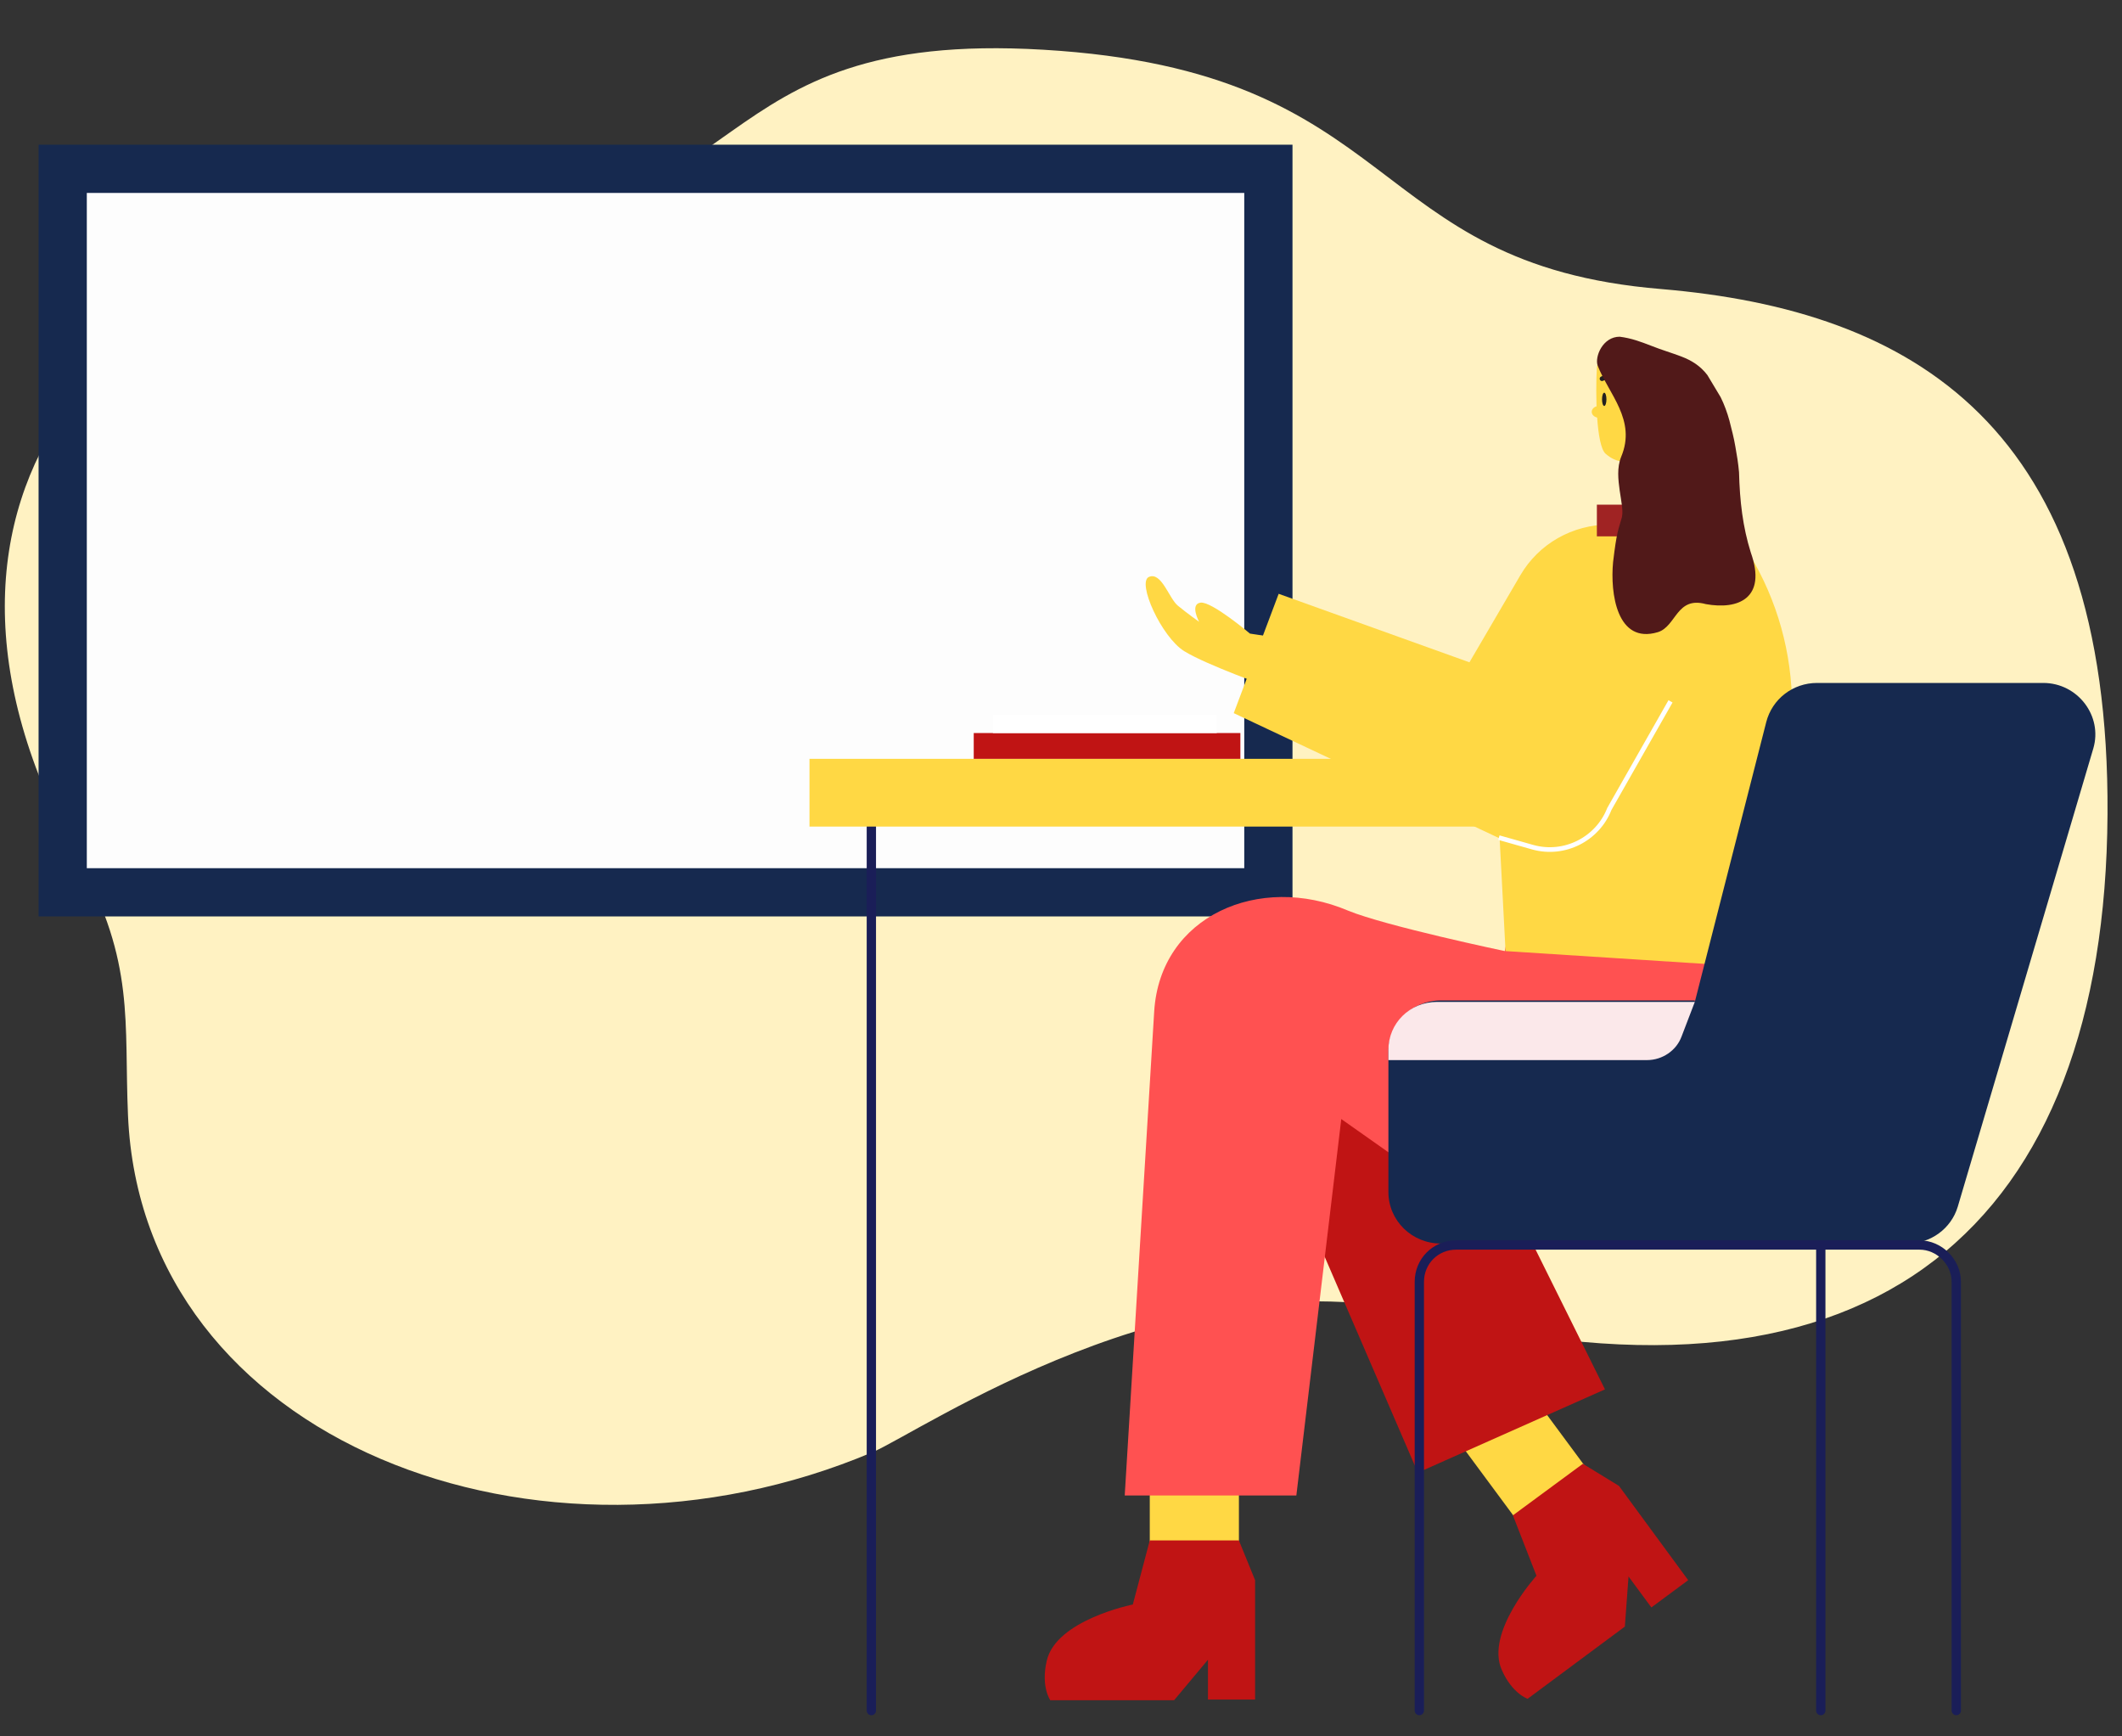 <svg width="220" height="180" viewBox="0 0 220 180" fill="none" xmlns="http://www.w3.org/2000/svg">
<rect x="0" y="0" width="220" height="180" fill="#333333" stroke="none"/>
<path d="M90.474 150.534C55.973 165.149 14.707 149.43 13.27 115.613C12.847 105.926 14.031 99.808 8.196 89.188C-13.282 50.612 13.777 24.697 45.318 24.102C78.973 23.508 72.124 3.03 108.147 5.154C145.776 7.364 141.21 27.416 172.243 29.965C198.288 32.174 218.751 44.07 218.498 84.429C218.244 126.743 194.652 148.07 147.467 136.175C122.268 129.972 95.463 148.41 90.474 150.534Z" fill="#FFF2C2"/>
<rect x="6.5" y="17.5" width="125" height="75" fill="#FDFDFD" stroke="#16294f" stroke-width="5"/>
<path d="M90.339 82.174V177.323" stroke="#1A1E58" stroke-width="0.965" stroke-miterlimit="10" stroke-linecap="round" stroke-linejoin="round"/>
<path d="M188.771 82.174V177.323" stroke="#1A1E58" stroke-width="0.965" stroke-miterlimit="10" stroke-linecap="round" stroke-linejoin="round"/>
<path d="M195.72 78.662H83.924V85.687H195.72V78.662Z" fill="#FFD844"/>
<path d="M128.597 75.989H100.953V78.662H128.597V75.989Z" fill="#C01414"/>
<path d="M126.152 74.08H102.938V75.989H126.152V74.08Z" fill="white"/>
<path d="M167.007 36.738C166.243 36.738 165.632 37.349 165.556 38.113C165.403 40.786 165.48 46.207 166.472 47.047C167.618 48.04 168.534 47.811 168.534 47.811L168.458 52.622H174.567L174.643 44.375C174.643 44.375 176.476 43.84 176.171 42.084C175.865 40.404 174.032 41.32 174.032 41.32L173.574 39.106C173.498 38.8 173.269 38.571 173.04 38.495C172.734 38.418 172.352 38.113 172.2 37.349C171.971 36.815 168.84 36.738 167.007 36.738Z" fill="#FFD844"/>
<path d="M165.786 43.305C166.208 43.305 166.55 43.031 166.55 42.694C166.55 42.356 166.208 42.083 165.786 42.083C165.364 42.083 165.022 42.356 165.022 42.694C165.022 43.031 165.364 43.305 165.786 43.305Z" fill="#FFD844"/>
<path d="M171.895 47.429C171.895 47.429 170.674 47.811 169.604 47.811C168.612 47.811 168.459 47.811 168.459 47.811V50.026C168.459 50.026 169.07 50.026 170.521 48.804C171.59 47.964 171.895 47.429 171.895 47.429Z" fill="#C95959"/>
<path d="M166.32 42.084C166.446 42.084 166.549 41.776 166.549 41.397C166.549 41.017 166.446 40.709 166.32 40.709C166.193 40.709 166.091 41.017 166.091 41.397C166.091 41.776 166.193 42.084 166.32 42.084Z" fill="#231F1F"/>
<path d="M166.091 39.258C166.091 39.258 166.854 38.8 167.389 39.716" stroke="#231F1F" stroke-width="0.483" stroke-miterlimit="10" stroke-linecap="round" stroke-linejoin="round"/>
<path d="M132.109 66.062L129.589 65.68C129.589 65.68 125.618 62.32 124.472 62.473C123.327 62.625 124.32 64.458 124.32 64.458C124.32 64.458 123.022 63.542 122.105 62.778C121.189 62.014 120.425 59.265 119.127 59.8C117.829 60.334 120.425 66.062 122.792 67.513C125.16 68.963 131.651 71.254 131.651 71.254L132.109 66.062Z" fill="#FFD844"/>
<path d="M128.444 148.688H119.204V163.12H128.444V148.688Z" fill="#FFD844"/>
<path d="M125.236 172.055V176.179H130.123V163.808L128.443 159.684H119.203L117.447 166.328C117.447 166.328 109.429 167.931 108.512 172.208C107.901 174.88 108.894 176.255 108.894 176.255H121.723L125.236 172.055Z" fill="#C01414"/>
<path d="M157.797 143.171L150.553 148.531L158.955 159.888L166.199 154.528L157.797 143.171Z" fill="#FFD844"/>
<path d="M168.839 163.425L171.207 166.633L175.025 163.807L167.847 154.033L164.105 151.742L156.85 157.087L159.294 163.349C159.294 163.349 153.948 169.229 155.705 173.124C156.774 175.567 158.378 176.102 158.378 176.102L168.458 168.618L168.839 163.425Z" fill="#C01414"/>
<path d="M166.396 144.029L146.999 152.658L130.581 114.629L150.207 111.421L166.396 144.029Z" fill="#C01414"/>
<path d="M139.058 116.004L134.4 155.026H116.607L119.662 104.855C120.273 94.927 130.582 90.498 139.746 94.393C143.64 95.996 156.011 98.593 156.011 98.593L158.607 85.535H187.091V122.571H148.375L139.058 116.004Z" fill="#FF5151"/>
<path d="M157.615 59.647L152.346 68.658L132.567 61.556L127.909 73.927L155.476 86.909L156.087 98.593L185.793 100.502V73.316C185.793 67.665 184.266 62.243 181.364 57.432C180.218 55.523 178.233 54.378 176.018 54.378H166.855C163.036 54.378 159.524 56.363 157.615 59.647Z" fill="#FFD844"/>
<path d="M173.192 72.705L166.854 83.854C165.632 86.985 162.196 88.741 158.912 87.825L155.399 86.832" stroke="white" stroke-width="0.483" stroke-miterlimit="10"/>
<path d="M175.712 103.861L183.119 74.843C183.73 72.476 185.868 70.796 188.388 70.796H211.832C215.421 70.796 218.017 74.232 217.024 77.592L202.973 125.09C202.286 127.381 200.148 128.909 197.781 128.909H149.366C146.388 128.909 143.944 126.541 143.944 123.563V109.054C143.944 106.076 146.388 103.709 149.366 103.709H175.712V103.861Z" fill="#16294f"/>
<path d="M202.82 177.323V132.879C202.82 130.817 201.064 129.061 199.002 129.061H150.97C148.831 129.061 147.151 130.741 147.151 132.879V177.323" stroke="#1A1E58" stroke-width="0.965" stroke-miterlimit="10" stroke-linecap="round" stroke-linejoin="round"/>
<path d="M175.712 103.861L174.337 107.45C173.803 108.901 172.352 109.894 170.748 109.894H143.944V108.825C143.944 106.076 146.159 103.861 148.984 103.861H175.712Z" fill="#fbe8ea"/>
<path d="M177.393 52.316H165.557V55.6H177.393V52.316Z" fill="#A02323"/>
<path d="M177.011 38.876C176.247 37.883 175.331 37.349 174.338 36.967C173.346 36.585 172.277 36.28 171.131 35.822C170.138 35.44 169.146 35.058 167.924 34.905C166.167 34.905 165.327 36.967 165.633 37.883C166.778 40.862 169.68 43.534 168.077 47.352C167.618 48.498 167.771 49.72 167.924 50.865C168.077 51.934 168.306 52.927 168.153 53.614C167.771 54.989 167.618 55.065 167.237 58.273C166.931 61.48 167.618 66.825 171.895 65.527C173.804 64.916 173.804 61.785 176.858 62.625C180.218 63.236 183.197 62.014 181.517 57.28C180.677 54.607 180.371 51.934 180.295 48.956C180.218 48.04 180.066 47.123 179.913 46.283C179.76 45.367 179.531 44.527 179.302 43.611C179.073 42.771 178.767 41.931 178.386 41.167C177.927 40.404 177.469 39.64 177.011 38.876Z" fill="#511919"/>
</svg>
